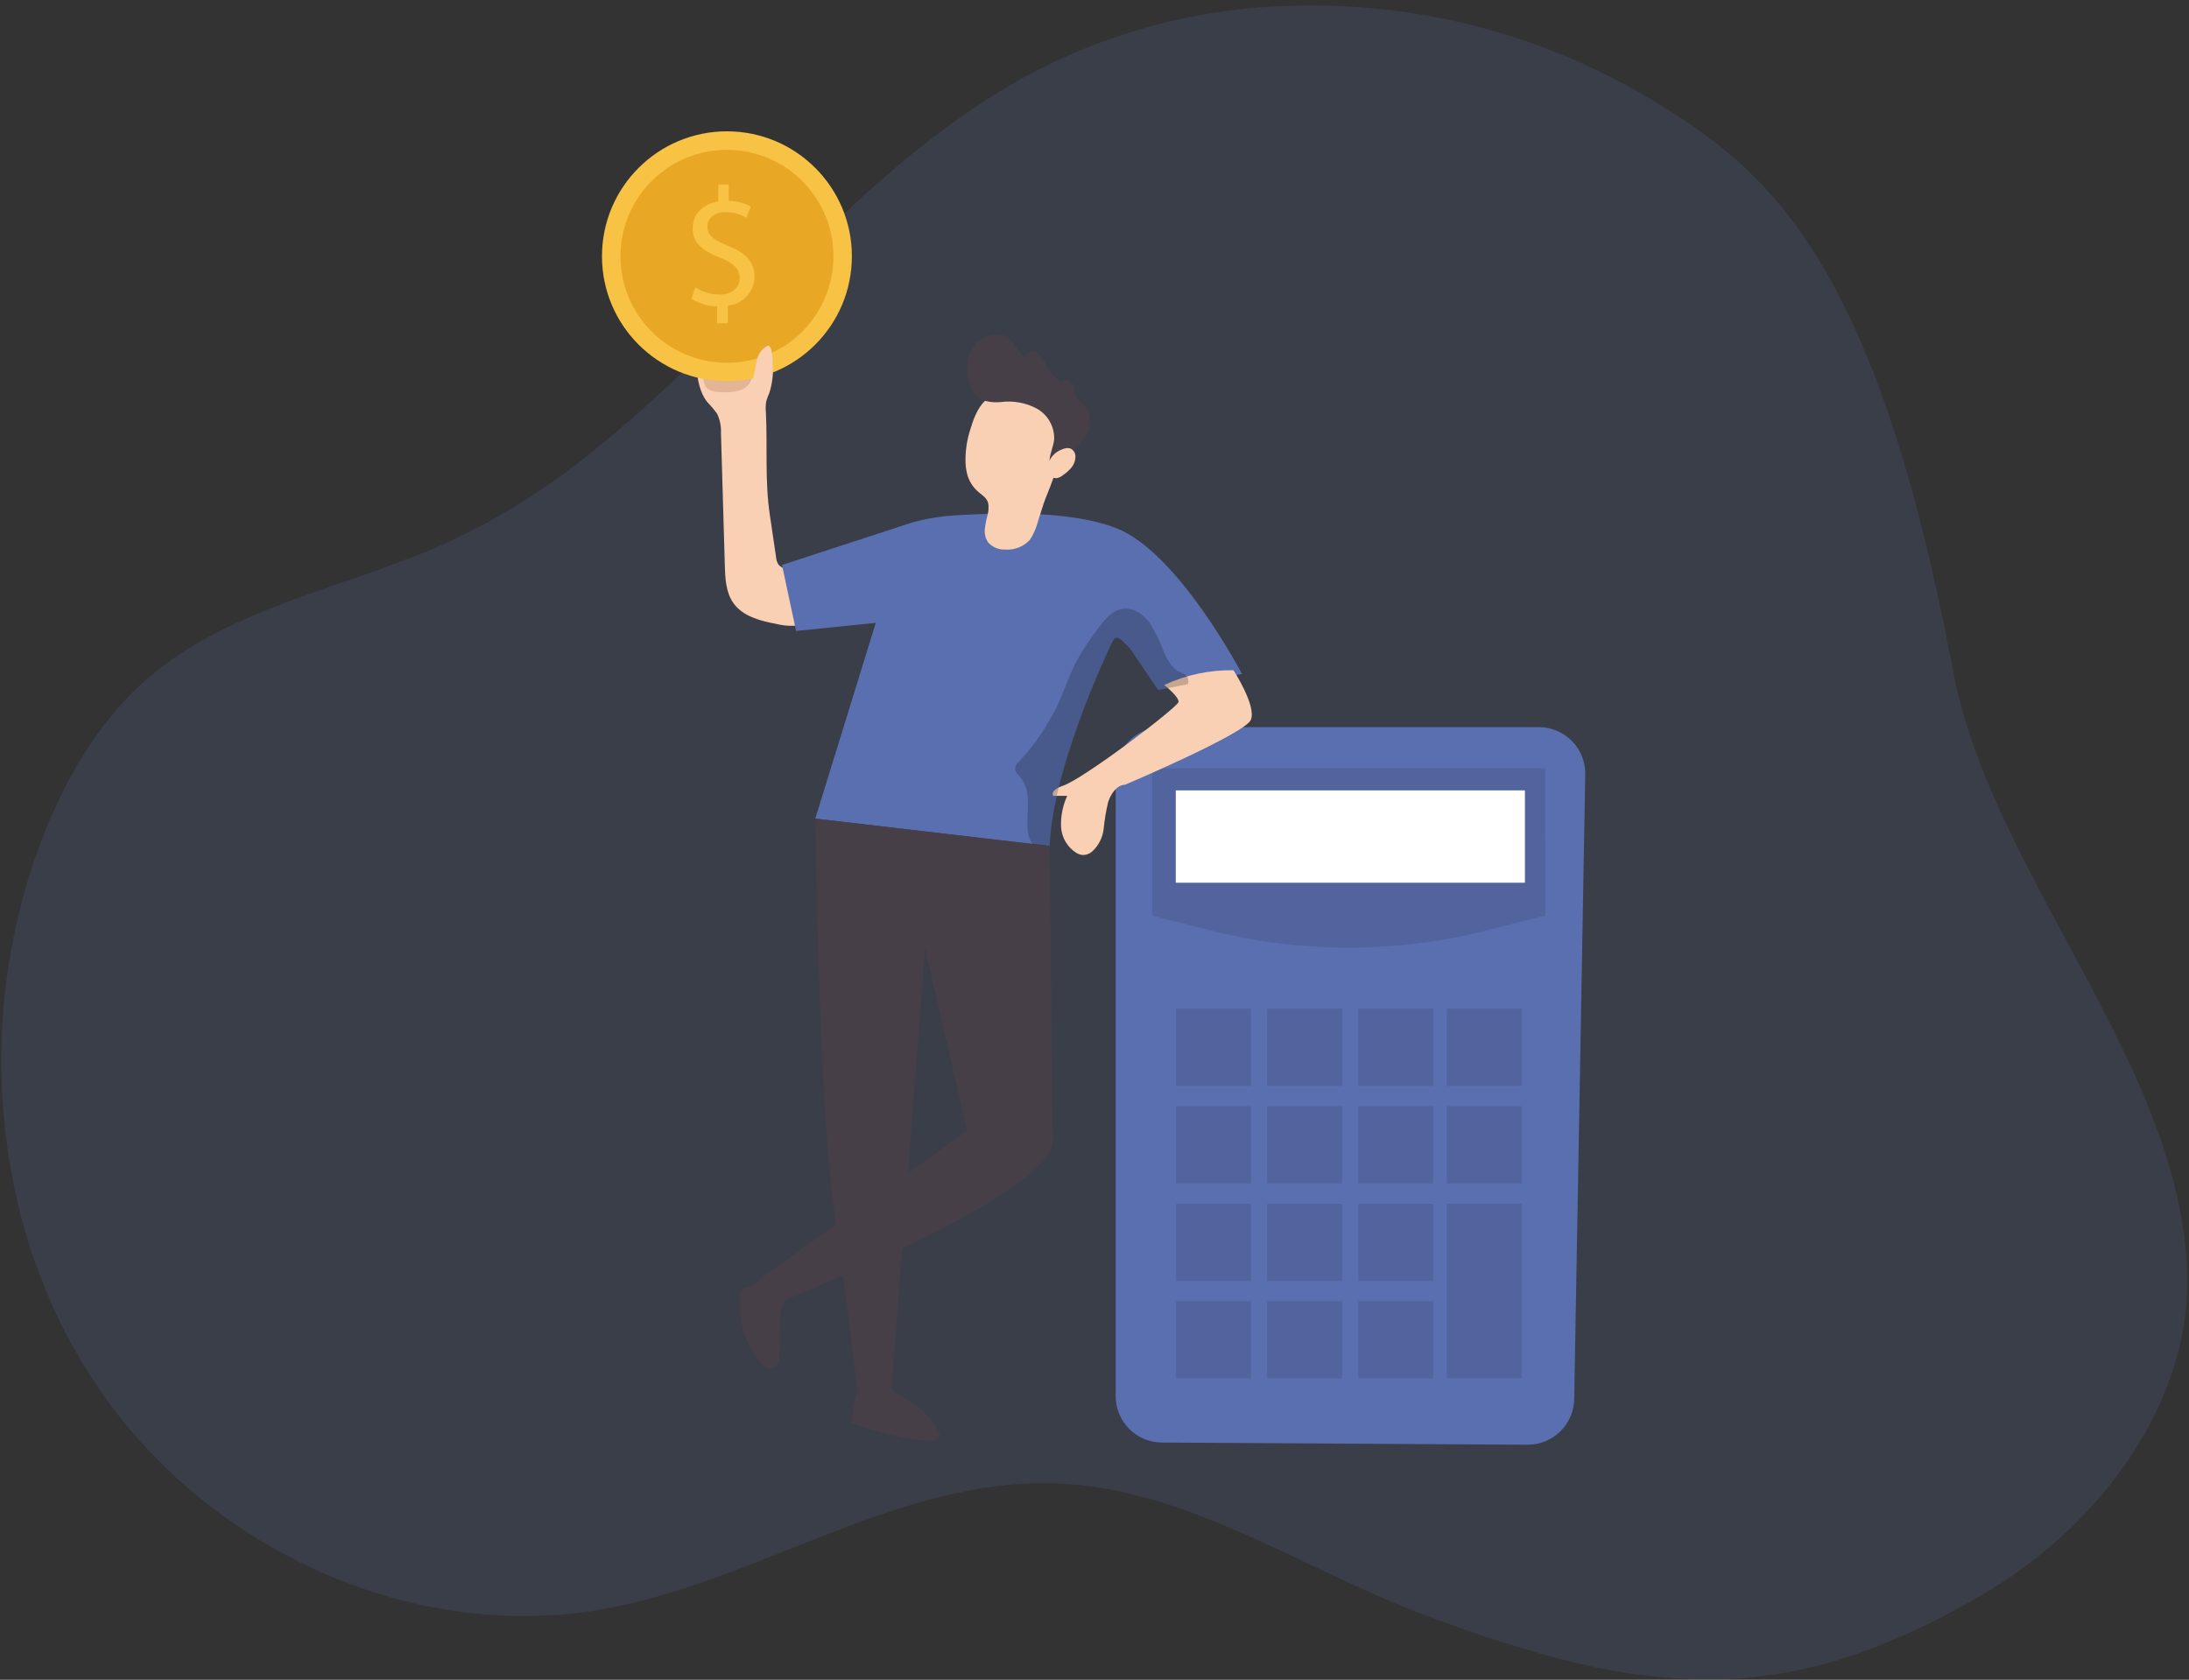 <svg width="400" height="307" viewBox="0 0 400 307" fill="none" xmlns="http://www.w3.org/2000/svg">
<rect x="0" y="0" width="400" height="307" fill="#333333" stroke="none"/>
<g id="mortgageLanding">
<path id="background" opacity="0.18" d="M399.349 240.096C398.943 243.413 398.233 246.685 397.226 249.872C391.779 267.175 378.111 282.2 362.123 291.519C343.567 302.361 327.951 306.959 311.942 306.959C303.785 306.884 295.665 305.841 287.753 303.852C286.718 303.604 285.682 303.334 284.574 303.055C281.913 302.351 279.19 301.574 276.404 300.704L273.028 299.669L271.309 299.089C269.011 298.323 266.681 297.505 264.289 296.635L260.675 295.299C248.963 290.929 237.687 284.83 226.172 279.839C215.558 275.252 204.727 271.555 193.212 271.13C164.218 269.95 138.331 289.231 109.689 294.181C75.3 300.093 38.695 283.308 18.731 254.728C17.737 253.306 16.788 251.867 15.883 250.41C15.604 249.975 15.345 249.53 15.075 249.095C14.361 247.914 13.688 246.744 13.005 245.543C12.704 245.005 12.414 244.456 12.135 243.907C11.855 243.358 11.513 242.706 11.223 242.105L11.151 241.96C10.84 241.349 10.55 240.749 10.271 240.138C7.607 234.434 5.466 228.5 3.871 222.41C-1.918 200.042 -0.773 176.443 7.154 154.74C7.868 152.804 8.635 150.888 9.473 148.993C13.553 139.653 19.155 130.82 26.849 124.121C42.382 110.607 64.127 107.366 82.766 98.678C91.775 94.383 100.242 89.033 107.991 82.742C135.204 61.173 156.659 30.884 187.351 13.995C200.469 6.878 214.931 2.585 229.807 1.394C254.806 -0.65 279.822 5.141 301.38 17.962C315.401 26.359 328.49 36.052 339.808 61.949C346.072 76.26 351.778 95.531 356.821 122.246C357.407 125.349 358.157 128.418 359.068 131.442C365.778 153.788 380.534 175.015 390.309 196.927C395.279 208.058 398.935 219.387 399.628 231.098C399.808 234.1 399.714 237.112 399.349 240.096Z" fill="#5A6FAF"/>
<g id="guyCalc">
<path id="Vector" d="M279.118 264.039L212.359 263.645C211.243 263.645 210.138 263.425 209.107 262.998C208.076 262.571 207.14 261.944 206.351 261.155C205.563 260.365 204.937 259.428 204.511 258.396C204.085 257.365 203.867 256.26 203.868 255.144V141.384C203.868 139.132 204.763 136.972 206.355 135.38C207.947 133.788 210.107 132.893 212.359 132.893H281.189C283.441 132.893 285.6 133.788 287.193 135.38C288.785 136.972 289.68 139.132 289.68 141.384L287.66 255.548C287.659 256.667 287.437 257.774 287.006 258.807C286.576 259.84 285.946 260.778 285.152 261.567C284.358 262.356 283.417 262.98 282.381 263.405C281.346 263.829 280.237 264.044 279.118 264.039Z" fill="#5A6FAF"/>
<path id="Vector_2" opacity="0.1" d="M282.369 167.334L271.869 170.005C255.177 174.251 237.687 174.251 220.995 170.005L210.526 167.334V140.411H282.338L282.369 167.334Z" fill="#020202"/>
<path id="Vector_3" d="M278.652 144.449H214.854V161.328H278.652V144.449Z" fill="white"/>
<path id="Vector_4" opacity="0.1" d="M228.585 184.347H214.885V198.461H228.585V184.347Z" fill="#020202"/>
<path id="Vector_5" opacity="0.1" d="M245.246 184.347H231.547V198.461H245.246V184.347Z" fill="#020202"/>
<path id="Vector_6" opacity="0.1" d="M261.897 184.347H248.198V198.461H261.897V184.347Z" fill="#020202"/>
<path id="Vector_7" opacity="0.1" d="M278.051 184.347H264.351V198.461H278.051V184.347Z" fill="#020202"/>
<path id="Vector_8" opacity="0.1" d="M228.585 202.168H214.885V216.282H228.585V202.168Z" fill="#020202"/>
<path id="Vector_9" opacity="0.1" d="M245.246 202.168H231.547V216.282H245.246V202.168Z" fill="#020202"/>
<path id="Vector_10" opacity="0.1" d="M261.897 202.168H248.198V216.282H261.897V202.168Z" fill="#020202"/>
<path id="Vector_11" opacity="0.1" d="M278.051 202.168H264.351V216.282H278.051V202.168Z" fill="#020202"/>
<path id="Vector_12" opacity="0.1" d="M278.051 219.989H264.351V251.913H278.051V219.989Z" fill="#020202"/>
<path id="Vector_13" opacity="0.1" d="M228.585 219.989H214.885V234.103H228.585V219.989Z" fill="#020202"/>
<path id="Vector_14" opacity="0.1" d="M245.246 219.989H231.547V234.103H245.246V219.989Z" fill="#020202"/>
<path id="Vector_15" opacity="0.1" d="M261.897 219.989H248.198V234.103H261.897V219.989Z" fill="#020202"/>
<path id="Vector_16" opacity="0.1" d="M228.585 237.799H214.885V251.913H228.585V237.799Z" fill="#020202"/>
<path id="Vector_17" opacity="0.1" d="M245.246 237.799H231.547V251.913H245.246V237.799Z" fill="#020202"/>
<path id="Vector_18" opacity="0.1" d="M261.897 237.799H248.198V251.913H261.897V237.799Z" fill="#020202"/>
<path id="Vector_19" d="M145.776 104.437C145.901 104.437 145.776 104.251 145.694 104.21C145.091 104.1 144.482 104.028 143.871 103.992C143.253 103.953 142.676 103.67 142.266 103.205C141.998 102.789 141.841 102.311 141.811 101.818L140.671 94.093C139.74 87.818 140.268 81.563 139.947 75.226C139.879 74.573 139.91 73.913 140.04 73.269C140.195 72.757 140.382 72.256 140.599 71.767C141.21 69.807 141.401 67.739 141.158 65.7C141.187 65.433 141.153 65.163 141.06 64.911C140.967 64.659 140.816 64.433 140.62 64.25C139.802 63.722 138.901 64.767 138.497 65.658L137.461 67.978C137.42 68.103 137.345 68.214 137.244 68.299C137.147 68.345 137.041 68.368 136.933 68.368C136.826 68.368 136.72 68.345 136.623 68.299C134.914 67.833 133.04 67.263 132.139 65.72C131.476 64.591 131.331 62.955 130.068 62.458C129.523 62.314 128.944 62.38 128.445 62.642C127.946 62.905 127.565 63.346 127.376 63.877C127.044 64.954 126.99 66.098 127.22 67.201C127.5 69.417 127.842 71.747 129.24 73.476C129.89 74.147 130.492 74.863 131.041 75.62C131.561 76.725 131.803 77.941 131.745 79.161L132.45 103.329C132.512 105.732 132.636 108.279 134.024 110.236C135.753 112.659 138.932 113.477 141.852 114.026C143.317 114.397 144.842 114.471 146.336 114.244C147.08 114.113 147.774 113.782 148.344 113.286C148.913 112.789 149.336 112.147 149.566 111.427C149.653 110.778 149.611 110.118 149.442 109.486C149.274 108.853 148.981 108.26 148.583 107.741C147.889 106.643 146.263 105.649 145.776 104.437Z" fill="#F9D0B4"/>
<path id="Vector_20" d="M135.1 71.374C133.906 71.694 132.662 71.781 131.435 71.633C130.592 71.686 129.76 71.42 129.105 70.887C128.85 70.52 128.675 70.104 128.589 69.666C128.504 69.227 128.51 68.776 128.608 68.34C128.604 68.211 128.648 68.086 128.732 67.988C128.852 67.911 128.997 67.885 129.136 67.915L134.966 68.423C135.825 68.495 137.637 68.226 137.275 69.458C137.076 69.918 136.778 70.329 136.402 70.66C136.026 70.991 135.582 71.235 135.1 71.374Z" fill="#E2B596"/>
<path id="Vector_21" d="M226.949 123.17L217.05 125.054L211.634 126.09L206.457 118.437C203.951 116.087 203.992 115.6 202.573 118.727C198.68 127.281 192.291 142.927 191.794 154.638L188.687 154.286L148.976 149.616L160.035 113.829L145.466 115.321L142.898 103.257L166.642 95.501C169.125 94.812 171.671 94.379 174.242 94.207C181.801 93.73 195.377 93.171 203.909 96.506C215.269 100.834 226.949 123.17 226.949 123.17Z" fill="#5A6FAF"/>
<path id="Vector_22" d="M225.396 122.497C225.396 122.497 229.631 129.02 228.575 131.557C227.519 134.094 205.597 143.414 205.597 143.414C204.044 143.476 202.977 145.101 202.491 146.593C202.112 148.177 201.842 149.786 201.683 151.408C201.521 153.045 200.753 154.563 199.529 155.664C199.067 156.05 198.485 156.262 197.883 156.264C197.479 156.231 197.087 156.111 196.733 155.912C195.907 155.4 195.216 154.695 194.72 153.859C194.225 153.022 193.938 152.078 193.886 151.107C193.813 149.16 194.2 147.224 195.014 145.454H192.446C192.032 144.584 193.275 143.931 194.176 143.631C198.059 142.337 215.227 129.238 215.352 128.295C215.476 127.353 212.742 125.189 212.742 125.189C216.7 123.341 221.028 122.42 225.396 122.497V122.497Z" fill="#F9D0B4"/>
<path id="Vector_23" d="M176.427 84.09C176.414 85.049 176.543 86.006 176.81 86.927C177.14 87.971 177.728 88.915 178.519 89.671C179.296 90.417 180.352 90.893 180.59 92.043C180.691 92.756 180.641 93.483 180.445 94.176C180.211 95.013 180.048 95.869 179.958 96.733C179.868 97.604 180.1 98.477 180.611 99.188C181.007 99.609 181.49 99.939 182.026 100.155C182.563 100.371 183.14 100.469 183.717 100.44C184.549 100.498 185.382 100.367 186.157 100.059C186.931 99.751 187.626 99.272 188.191 98.659C188.881 97.602 189.388 96.437 189.692 95.211C190.168 93.824 190.541 92.405 191.059 91.069C192.159 88.42 193.117 85.713 193.927 82.961C194.801 80.083 194.721 76.999 193.699 74.17C192.664 71.83 189.423 70.711 187.041 70.67C184.479 70.667 181.998 71.573 180.041 73.228C178.55 74.543 177.773 76.924 177.225 78.747C176.693 80.478 176.425 82.279 176.427 84.09Z" fill="#F9D0B4"/>
<path id="Vector_24" d="M178.415 72.358C177.952 71.845 177.6 71.242 177.38 70.587C176.722 68.976 176.56 67.206 176.914 65.503C177.095 64.66 177.471 63.872 178.01 63.2C178.549 62.527 179.237 61.99 180.02 61.63C180.791 61.328 181.616 61.187 182.443 61.216C182.873 61.212 183.3 61.282 183.707 61.423C185.384 62.065 185.778 64.364 187.279 65.389C187.359 65.065 187.543 64.778 187.804 64.57C188.064 64.362 188.385 64.246 188.718 64.239C189.044 64.26 189.359 64.357 189.64 64.522C189.921 64.688 190.158 64.917 190.334 65.192C190.691 65.731 191.002 66.299 191.266 66.89C191.825 67.937 192.61 68.846 193.565 69.552C193.697 69.677 193.869 69.751 194.051 69.759C194.269 69.759 194.445 69.583 194.652 69.489C195.263 69.241 195.905 69.831 196.112 70.452C196.222 71.099 196.371 71.739 196.557 72.368C196.92 73.145 197.748 73.59 198.307 74.232C198.826 74.935 199.137 75.771 199.203 76.643C199.269 77.515 199.088 78.387 198.68 79.161C197.83 80.688 196.694 82.038 195.335 83.137C195.192 82.941 194.977 82.808 194.738 82.767C194.498 82.726 194.251 82.781 194.051 82.92C193.65 83.204 193.3 83.555 193.016 83.955C192.875 84.156 192.689 84.321 192.474 84.438C192.258 84.555 192.018 84.62 191.773 84.628C191.711 83.137 192.498 81.729 192.633 80.238C192.659 79.1 192.373 77.977 191.805 76.991C191.237 76.005 190.41 75.194 189.412 74.646C187.391 73.585 185.089 73.18 182.826 73.486C181.48 73.611 179.461 73.445 178.415 72.358Z" fill="#473F47"/>
<path id="Vector_25" d="M194.207 82.081C194.632 81.889 195.108 81.842 195.563 81.947C195.858 82.079 196.107 82.297 196.276 82.572C196.446 82.847 196.53 83.166 196.516 83.489C196.502 84.205 196.247 84.895 195.791 85.446C195.332 85.991 194.799 86.469 194.207 86.865C193.887 87.136 193.501 87.319 193.088 87.393C192.748 87.414 192.41 87.325 192.125 87.138C191.839 86.951 191.622 86.678 191.504 86.358C191.401 86.027 191.365 85.679 191.397 85.335C191.429 84.99 191.529 84.655 191.69 84.349C191.926 83.815 192.273 83.337 192.706 82.946C193.14 82.555 193.651 82.26 194.207 82.081Z" fill="#F9D0B4"/>
<path id="Vector_26" d="M132.833 69.665C145.443 69.665 155.665 59.443 155.665 46.833C155.665 34.223 145.443 24 132.833 24C120.223 24 110 34.223 110 46.833C110 59.443 120.223 69.665 132.833 69.665Z" fill="#F8C244"/>
<path id="Vector_27" d="M152.045 49.961C153.767 39.354 146.564 29.36 135.957 27.638C125.35 25.916 115.356 33.119 113.634 43.726C111.912 54.333 119.115 64.328 129.722 66.049C140.329 67.771 150.323 60.568 152.045 49.961Z" fill="#E8A825"/>
<path id="Vector_28" d="M131.041 59.093V55.986C129.372 55.966 127.74 55.482 126.33 54.589L127.065 52.518C128.384 53.369 129.917 53.829 131.487 53.843C133.692 53.843 135.163 52.58 135.163 50.819C135.163 49.059 133.961 48.075 131.683 47.133C128.525 45.901 126.578 44.472 126.578 41.79C126.578 39.108 128.401 37.285 131.248 36.819V33.713H133.164V36.706C134.57 36.704 135.952 37.061 137.182 37.741L136.416 39.812C135.243 39.111 133.898 38.753 132.532 38.776C130.151 38.776 129.26 40.195 129.26 41.427C129.26 43.032 130.399 43.84 133.081 44.948C136.26 46.242 137.876 47.847 137.876 50.602C137.851 51.924 137.339 53.19 136.44 54.158C135.54 55.127 134.315 55.73 132.998 55.852V59.062L131.041 59.093Z" fill="#F8C244"/>
<path id="Vector_29" d="M138.352 65.679C138.465 65.171 138.682 64.692 138.988 64.272C139.295 63.851 139.684 63.498 140.133 63.235C140.202 63.202 140.279 63.185 140.356 63.185C140.433 63.185 140.509 63.202 140.578 63.235C140.704 63.348 140.8 63.49 140.858 63.649C141.102 64.457 141.207 65.301 141.168 66.145C141.205 66.717 141.205 67.291 141.168 67.864C141.143 68.444 140.985 69.01 140.706 69.52C140.428 70.03 140.037 70.469 139.563 70.805C139.046 71.084 137.492 71.188 137.492 69.966C137.576 69.266 137.715 68.573 137.907 67.895C138.012 67.148 138.16 66.408 138.352 65.679V65.679Z" fill="#F9D0B4"/>
<path id="Vector_30" d="M148.987 149.606C148.987 149.606 149.66 200.977 152.29 220.02C154.868 238.586 156.629 253.156 156.701 254.481L162.914 253.684L169.023 173.236L176.779 206.714L192.364 207.842L191.763 154.587L148.987 149.606Z" fill="#473F47"/>
<path id="Vector_31" d="M142.773 237.799C142.773 237.799 194.134 217.68 192.363 207.884L176.738 206.672L138.6 233.947L142.773 237.799Z" fill="#473F47"/>
<path id="Vector_32" d="M155.593 259.514C155.531 259.673 155.531 259.851 155.593 260.011C155.701 260.141 155.851 260.229 156.017 260.259C160.584 261.688 165.213 263.138 169.997 263.293C170.649 263.293 171.457 263.2 171.643 262.589C171.71 262.201 171.62 261.803 171.395 261.481C170.14 259.241 168.319 257.37 166.114 256.055C164.767 255.247 163.183 254.574 162.479 253.166C161.459 253.415 160.42 253.577 159.372 253.653C158.668 253.653 157.415 253.404 156.887 253.953C156.472 254.72 156.224 255.568 156.162 256.438C155.893 257.453 155.738 258.488 155.593 259.514Z" fill="#473F47"/>
<path id="Vector_33" d="M143.913 238.1C143.724 237.733 143.666 237.313 143.747 236.909C142.801 238.633 142.357 240.588 142.463 242.552C142.574 244.503 142.529 246.459 142.328 248.403C142.316 248.754 142.214 249.095 142.033 249.396C141.852 249.697 141.597 249.946 141.293 250.122C140.475 250.463 139.605 249.79 139.025 249.086C137.55 247.353 136.456 245.329 135.816 243.145C135.175 240.961 135.002 238.667 135.308 236.412C135.321 236.196 135.385 235.987 135.494 235.801C135.765 235.505 136.132 235.315 136.53 235.262C138.497 234.765 139.346 233.45 140.837 232.311C142.225 233.73 143.022 236.35 143.913 238.1Z" fill="#473F47"/>
<path id="Vector_34" d="M217.05 125.054L211.634 126.09L206.457 118.437C203.951 116.087 203.992 115.6 202.574 118.727C198.68 127.281 192.291 142.927 191.794 154.638L188.688 154.286C188.117 153.444 187.801 152.456 187.776 151.439C187.538 148.26 188.594 144.625 186.544 142.192C186.068 141.633 185.405 141.053 185.509 140.317C185.618 139.865 185.868 139.459 186.223 139.158C189.332 135.855 191.854 132.044 193.679 127.891C194.714 125.541 195.522 123.087 196.723 120.809C197.935 118.63 199.32 116.553 200.865 114.596C201.901 113.198 203.143 111.696 204.852 111.324C206.809 110.889 208.818 112.131 210.029 113.736C211.097 115.439 211.979 117.251 212.659 119.142C213.118 120.259 213.766 121.289 214.575 122.186C215.145 122.776 216.366 123.004 216.801 123.542C216.974 123.749 217.088 123.999 217.131 124.265C217.175 124.53 217.147 124.803 217.05 125.054V125.054Z" fill="black" fill-opacity="0.2"/>
</g>
</g>
</svg>
